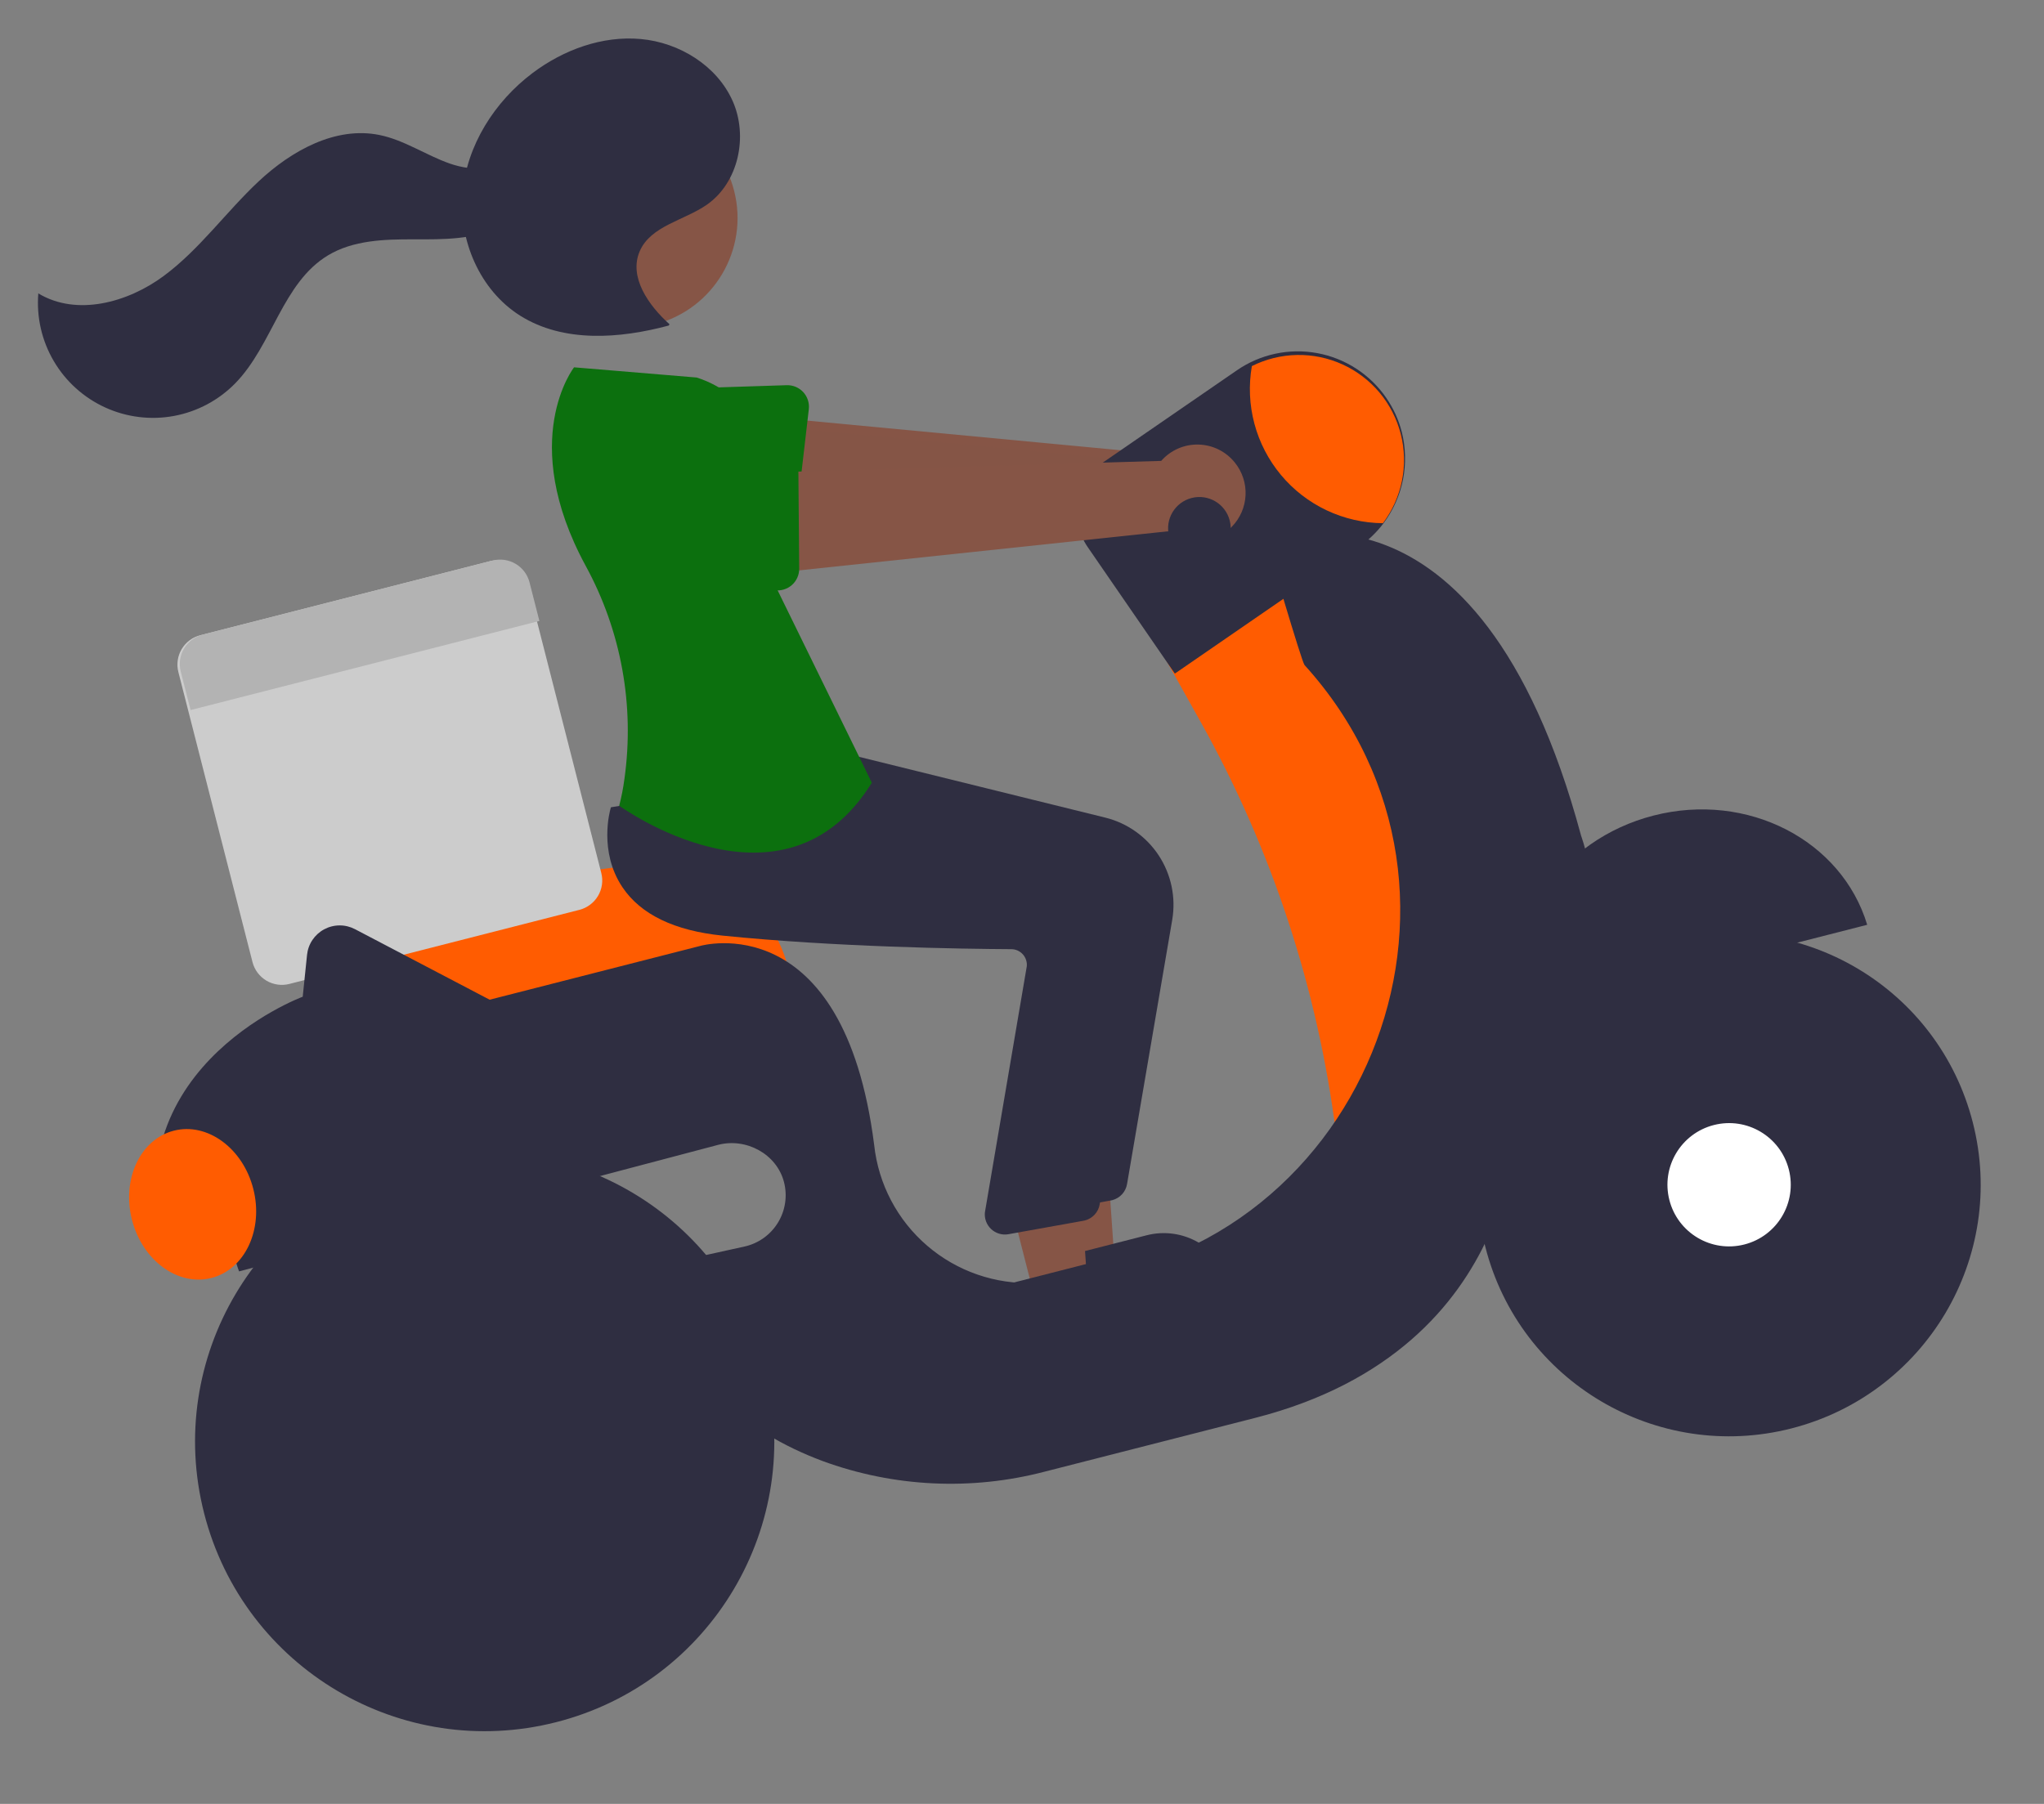 <svg width="145" height="128" viewBox="0 0 145 128" fill="none" xmlns="http://www.w3.org/2000/svg">
<rect x="0" y="0" width="145" height="128" fill="#808080" stroke="none"/>
<path d="M55.957 68.83L26.455 76.369L23.824 67.379C23.71 66.989 23.682 66.579 23.741 66.177C23.801 65.776 23.947 65.391 24.169 65.052C24.391 64.712 24.684 64.424 25.028 64.208C25.372 63.992 25.759 63.854 26.162 63.802L43.867 61.517L43.869 61.516C46.416 60.872 49.114 61.265 51.373 62.607C53.631 63.949 55.265 66.131 55.917 68.676L55.957 68.83Z" fill="#FF5C01"/>
<path d="M34.781 39.815L14.205 45.074C13.931 45.144 13.674 45.267 13.448 45.436C13.222 45.605 13.031 45.818 12.887 46.06C12.743 46.303 12.648 46.572 12.608 46.852C12.568 47.132 12.584 47.416 12.654 47.69L17.912 68.266C17.982 68.54 18.105 68.797 18.274 69.023C18.444 69.249 18.656 69.439 18.899 69.584C19.142 69.728 19.411 69.822 19.69 69.862C19.97 69.903 20.255 69.887 20.528 69.817L41.104 64.559C41.378 64.489 41.635 64.366 41.861 64.196C42.087 64.027 42.278 63.815 42.422 63.572C42.566 63.329 42.661 63.06 42.701 62.78C42.741 62.501 42.725 62.216 42.655 61.943L37.397 41.366C37.327 41.093 37.204 40.836 37.035 40.609C36.865 40.383 36.653 40.193 36.41 40.049C36.167 39.905 35.898 39.81 35.619 39.77C35.339 39.73 35.054 39.745 34.781 39.815Z" fill="#CCCCCC"/>
<path d="M37.565 41.325L38.264 44.06L13.521 50.383L12.822 47.649C12.752 47.375 12.736 47.09 12.776 46.811C12.816 46.531 12.911 46.262 13.055 46.019C13.199 45.776 13.39 45.564 13.616 45.395C13.842 45.225 14.099 45.102 14.373 45.033L34.949 39.774C35.222 39.704 35.507 39.689 35.787 39.729C36.066 39.769 36.335 39.864 36.578 40.008C36.821 40.152 37.033 40.342 37.203 40.568C37.372 40.794 37.495 41.052 37.565 41.325Z" fill="#B3B3B3"/>
<path d="M88.088 33.034C87.827 32.609 87.476 32.247 87.061 31.973C86.645 31.698 86.174 31.518 85.681 31.446C85.188 31.373 84.685 31.409 84.208 31.552C83.73 31.694 83.29 31.94 82.918 32.271L52.014 29.349L52.575 36.74L82.776 37.288C83.374 37.876 84.166 38.225 85.004 38.268C85.842 38.311 86.666 38.045 87.321 37.52C87.976 36.996 88.416 36.25 88.557 35.423C88.698 34.596 88.531 33.746 88.088 33.034Z" fill="#865546"/>
<path opacity="0.2" d="M88.243 33.687C87.982 33.263 87.632 32.9 87.216 32.626C86.8 32.352 86.329 32.172 85.836 32.099C85.343 32.026 84.84 32.062 84.363 32.205C83.886 32.348 83.445 32.593 83.073 32.924L52.17 30.002L52.73 37.393L82.931 37.941C83.529 38.53 84.322 38.878 85.159 38.921C85.997 38.964 86.822 38.698 87.476 38.174C88.131 37.649 88.571 36.903 88.712 36.076C88.853 35.249 88.686 34.399 88.243 33.687Z" fill="#865546"/>
<path d="M57.377 29.036L56.489 36.702C56.463 36.92 56.391 37.131 56.277 37.319C56.164 37.506 56.011 37.667 55.829 37.791C55.647 37.914 55.441 37.997 55.225 38.033C55.008 38.07 54.786 38.059 54.574 38.002L47.143 36.006C46.028 35.87 45.012 35.298 44.318 34.414C43.624 33.531 43.309 32.408 43.441 31.292C43.574 30.177 44.144 29.159 45.025 28.463C45.907 27.766 47.029 27.448 48.145 27.578L55.81 27.332C56.03 27.326 56.248 27.366 56.451 27.451C56.653 27.536 56.835 27.664 56.984 27.825C57.132 27.987 57.244 28.179 57.312 28.388C57.38 28.596 57.402 28.818 57.377 29.036Z" fill="#0C700E"/>
<path d="M91.527 39.351L82.562 46.554L85.175 51.227C90.221 60.252 93.481 70.163 94.777 80.421L102.589 80.075L104.73 62.828L98.023 45.55L91.527 39.351Z" fill="#FF5C01"/>
<path d="M117.31 57.867C110.646 59.57 106.453 65.803 107.74 71.937L132.458 65.62C130.644 59.62 123.975 56.163 117.31 57.867Z" fill="#2F2E41"/>
<path d="M112.163 59.303C104.818 32.005 89.865 38.511 89.865 38.511C89.865 38.511 92.335 46.961 92.543 47.19C107.288 63.455 96.519 89.693 74.603 90.973C74.189 90.997 73.791 91.016 73.408 91.03C70.622 91.154 67.892 90.211 65.776 88.394C63.659 86.578 62.314 84.023 62.014 81.249C59.85 64.207 49.695 67.114 49.695 67.114L34.736 70.936L25.181 65.93C24.844 65.754 24.468 65.662 24.088 65.664C23.707 65.666 23.332 65.761 22.997 65.941C22.661 66.121 22.375 66.381 22.163 66.697C21.951 67.013 21.82 67.377 21.781 67.756L21.475 70.724C21.475 70.724 7.114 76.031 12.035 90.163L16.596 88.998C16.69 89.411 16.812 89.817 16.96 90.214L50.931 81.238C52.922 80.712 55.096 81.879 55.615 83.872C55.741 84.357 55.768 84.863 55.694 85.359C55.62 85.855 55.447 86.331 55.185 86.758C54.923 87.186 54.578 87.556 54.169 87.847C53.761 88.138 53.298 88.344 52.809 88.451L47.273 89.671C47.508 97.634 52.953 101.645 58.34 103.665C63.401 105.524 68.91 105.788 74.125 104.42L89.035 100.61C108.399 95.661 107.617 78.506 107.617 78.506C116.661 71.611 112.163 59.303 112.163 59.303Z" fill="#2F2E41"/>
<path d="M127.079 101.357C136.628 98.916 142.39 89.197 139.95 79.649C137.51 70.1 127.791 64.337 118.242 66.778C108.693 69.218 102.93 78.937 105.371 88.486C107.811 98.034 117.53 103.797 127.079 101.357Z" fill="#2F2E41"/>
<path d="M123.744 88.304C126.085 87.706 127.497 85.324 126.899 82.984C126.301 80.643 123.919 79.231 121.578 79.829C119.238 80.427 117.826 82.809 118.424 85.15C119.022 87.49 121.404 88.903 123.744 88.304Z" fill="white"/>
<path d="M39.469 122.196C50.461 119.387 57.094 108.199 54.285 97.208C51.476 86.216 40.288 79.583 29.297 82.392C18.305 85.201 11.672 96.388 14.481 107.38C17.29 118.372 28.478 125.005 39.469 122.196Z" fill="#2F2E41"/>
<path d="M83.342 47.796L77.159 38.816C76.837 38.348 76.61 37.821 76.491 37.266C76.373 36.71 76.365 36.136 76.468 35.578C76.571 35.019 76.783 34.486 77.092 34.009C77.401 33.532 77.801 33.121 78.269 32.799L87.748 26.273C88.571 25.706 89.498 25.307 90.476 25.098C91.454 24.889 92.463 24.875 93.446 25.056C94.429 25.238 95.367 25.611 96.206 26.155C97.045 26.699 97.769 27.402 98.336 28.226C98.846 28.965 99.221 29.788 99.443 30.658C99.721 31.764 99.749 32.917 99.526 34.035C99.303 35.154 98.833 36.208 98.151 37.121C97.658 37.778 97.061 38.35 96.383 38.814L83.342 47.796Z" fill="#2F2E41"/>
<path d="M99.369 30.795C99.645 31.877 99.675 33.008 99.456 34.103C99.237 35.198 98.775 36.23 98.105 37.124C96.724 37.113 95.361 36.802 94.112 36.211C92.863 35.621 91.758 34.766 90.873 33.705C89.988 32.644 89.345 31.403 88.988 30.069C88.631 28.734 88.569 27.338 88.806 25.977C89.802 25.478 90.896 25.209 92.01 25.188C93.123 25.168 94.227 25.397 95.24 25.86C96.253 26.322 97.15 27.005 97.865 27.859C98.579 28.713 99.093 29.716 99.369 30.795Z" fill="#FF5C01"/>
<path d="M15 90.68C17.377 90.073 18.706 87.241 17.968 84.355C17.231 81.469 14.706 79.622 12.33 80.23C9.953 80.837 8.624 83.669 9.362 86.555C10.099 89.441 12.624 91.288 15 90.68Z" fill="#FF5C01"/>
<path d="M75.293 90.467L79.062 89.504L78.357 79.272L72.795 80.694L75.293 90.467Z" fill="#865546"/>
<path d="M73.926 89.547L81.347 87.65L81.347 87.65C81.968 87.491 82.615 87.456 83.249 87.547C83.884 87.638 84.494 87.853 85.045 88.18C85.597 88.507 86.078 88.939 86.463 89.453C86.847 89.966 87.126 90.549 87.285 91.17L87.325 91.324L75.174 94.43L73.926 89.547Z" fill="#2F2E41"/>
<path d="M78.9 85.16C78.856 85.171 78.811 85.18 78.766 85.187L73.454 86.14C73.238 86.175 73.017 86.159 72.808 86.094C72.599 86.03 72.408 85.918 72.249 85.768C72.09 85.618 71.968 85.433 71.892 85.228C71.816 85.023 71.787 84.804 71.809 84.586L74.781 67.122C74.796 66.97 74.778 66.816 74.73 66.671C74.681 66.525 74.604 66.391 74.501 66.277C74.398 66.162 74.272 66.07 74.132 66.006C73.991 65.943 73.838 65.91 73.683 65.91C70.182 65.891 61.178 65.759 53.206 64.949C49.79 64.602 47.401 63.45 46.103 61.524C44.392 58.986 45.216 56.062 45.252 55.939L45.28 55.843L52.298 54.713L59.896 53.445L78.424 58.019C79.978 58.408 81.328 59.369 82.206 60.709C83.083 62.049 83.424 63.671 83.16 65.251L79.952 84.017C79.906 84.289 79.782 84.542 79.595 84.745C79.408 84.947 79.167 85.091 78.9 85.16Z" fill="#2F2E41"/>
<path d="M46.458 23.016C50.627 21.95 53.143 17.706 52.078 13.537C51.012 9.368 46.769 6.852 42.599 7.917C38.43 8.983 35.914 13.226 36.979 17.396C38.045 21.565 42.288 24.081 46.458 23.016Z" fill="#865546"/>
<path d="M73.353 91.907L77.121 90.944L76.416 80.712L70.855 82.134L73.353 91.907Z" fill="#865546"/>
<path d="M71.986 90.986L79.407 89.09L79.408 89.089C80.029 88.931 80.675 88.896 81.31 88.987C81.944 89.078 82.555 89.293 83.106 89.62C83.657 89.947 84.139 90.379 84.523 90.892C84.907 91.405 85.187 91.989 85.346 92.61L85.385 92.764L73.235 95.869L71.986 90.986Z" fill="#2F2E41"/>
<path d="M76.958 86.6C76.914 86.611 76.87 86.62 76.825 86.627L71.512 87.58C71.296 87.615 71.076 87.599 70.867 87.534C70.658 87.47 70.467 87.358 70.308 87.208C70.149 87.058 70.027 86.873 69.95 86.668C69.874 86.463 69.846 86.244 69.868 86.026L72.84 68.562C72.854 68.41 72.837 68.256 72.788 68.111C72.74 67.965 72.662 67.831 72.56 67.717C72.457 67.602 72.331 67.51 72.19 67.446C72.049 67.383 71.896 67.35 71.742 67.35C68.241 67.331 59.237 67.199 51.264 66.389C47.849 66.042 45.459 64.89 44.162 62.964C42.451 60.426 43.275 57.502 43.311 57.379L43.339 57.282L50.357 56.153L57.954 54.885L76.482 59.459C78.036 59.848 79.387 60.809 80.264 62.149C81.142 63.489 81.483 65.111 81.218 66.691L78.011 85.457C77.965 85.729 77.841 85.982 77.654 86.184C77.467 86.387 77.225 86.531 76.958 86.6Z" fill="#2F2E41"/>
<path d="M49.423 26.788L40.724 26.064C40.724 26.064 36.693 31.2 41.546 40.146C44.066 44.759 45.03 50.061 44.297 55.265C44.213 55.908 44.089 56.544 43.926 57.171C43.926 57.171 55.59 65.651 61.846 55.539L54.652 40.841C54.652 40.841 57.092 29.248 49.423 26.788Z" fill="#0C700E"/>
<path d="M47.493 23.006C46.007 21.673 44.589 19.659 45.381 17.827C46.163 16.018 48.523 15.652 50.141 14.527C52.394 12.959 53.09 9.663 51.97 7.158C50.85 4.652 48.191 3.017 45.457 2.769C42.724 2.521 39.972 3.532 37.779 5.183C35.08 7.215 33.111 10.315 32.813 13.681C32.516 17.046 34.044 20.605 36.905 22.402C39.973 24.329 43.94 24.038 47.438 23.1" fill="#2F2E41"/>
<path d="M36.873 10.715C35.801 12.164 33.61 12.202 31.91 11.606C30.209 11.01 28.678 9.934 26.911 9.577C23.797 8.949 20.673 10.694 18.353 12.865C16.034 15.035 14.165 17.693 11.612 19.583C9.059 21.474 5.437 22.461 2.718 20.818C2.58 22.492 2.962 24.168 3.812 25.617C4.662 27.067 5.938 28.218 7.467 28.915C8.996 29.612 10.702 29.821 12.354 29.512C14.005 29.203 15.521 28.393 16.695 27.191C19.331 24.491 20.037 20.061 23.271 18.117C25.061 17.04 27.262 16.976 29.35 16.983C31.438 16.989 33.621 17.014 35.487 16.078C37.354 15.141 38.749 12.892 37.984 10.949L36.873 10.715Z" fill="#2F2E41"/>
<path d="M87.599 32.823C87.287 32.434 86.895 32.117 86.448 31.896C86.002 31.675 85.512 31.555 85.014 31.544C84.516 31.532 84.021 31.63 83.565 31.831C83.109 32.031 82.703 32.329 82.374 32.704L51.346 33.617L52.814 40.882L82.852 37.7C83.518 38.21 84.348 38.458 85.184 38.397C86.021 38.336 86.806 37.971 87.391 37.37C87.976 36.768 88.321 35.974 88.359 35.136C88.397 34.297 88.126 33.475 87.599 32.823Z" fill="#865546"/>
<path d="M56.63 32.635L56.694 40.352C56.696 40.572 56.65 40.789 56.56 40.99C56.471 41.19 56.339 41.369 56.174 41.514C56.009 41.659 55.814 41.766 55.604 41.829C55.394 41.892 55.172 41.909 54.955 41.879L47.334 40.815C46.21 40.818 45.13 40.376 44.332 39.585C43.534 38.793 43.082 37.718 43.076 36.594C43.07 35.47 43.51 34.389 44.3 33.589C45.089 32.789 46.164 32.335 47.288 32.327L54.865 31.138C55.082 31.104 55.304 31.117 55.515 31.177C55.727 31.236 55.923 31.34 56.09 31.482C56.258 31.624 56.392 31.801 56.485 32C56.578 32.199 56.628 32.415 56.63 32.635Z" fill="#0C700E"/>
<path d="M85.634 39.638C86.822 39.335 87.54 38.125 87.236 36.937C86.932 35.749 85.723 35.032 84.534 35.335C83.346 35.639 82.629 36.848 82.933 38.037C83.236 39.225 84.446 39.942 85.634 39.638Z" fill="#2F2E41"/>
</svg>
